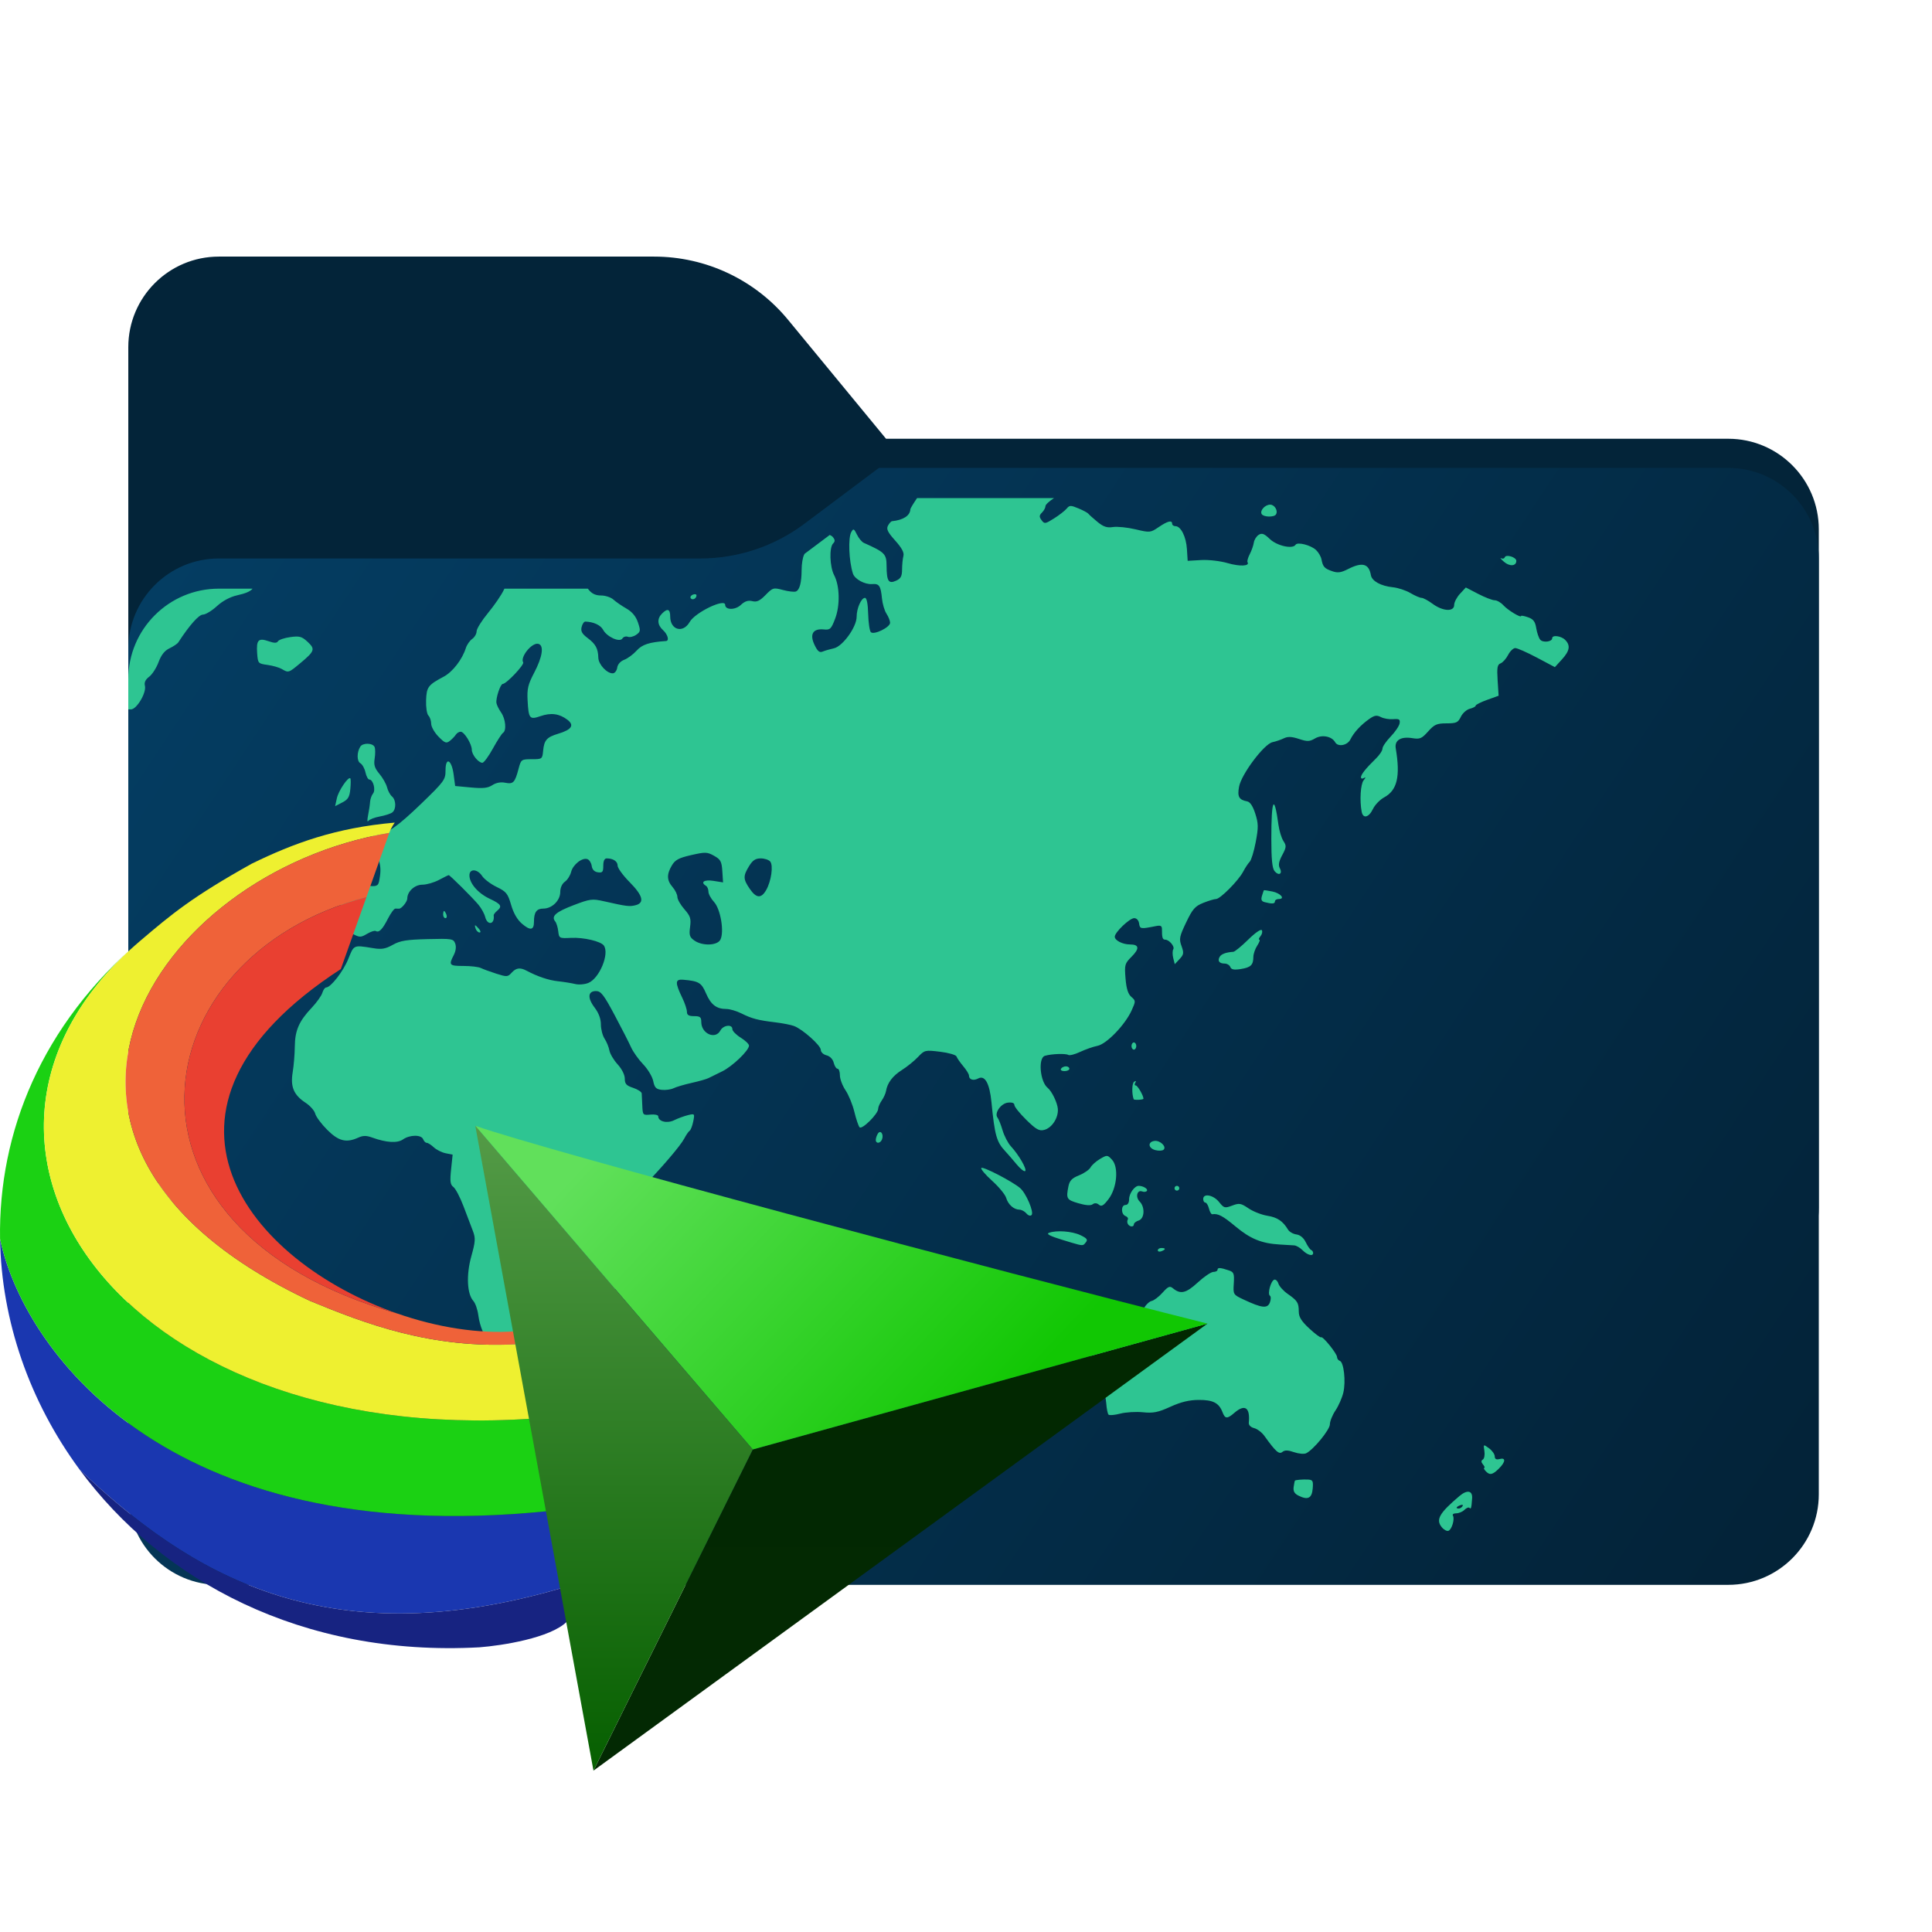 <svg width="256" height="256" viewBox="0 0 256 256" fill="none" xmlns="http://www.w3.org/2000/svg">
<path fill-rule="evenodd" clip-rule="evenodd" d="M104.425 42.378C100.056 37.073 93.544 34 86.671 34H29C22.373 34 17 39.373 17 46V58.137V68.2V160C17 166.627 22.373 172 29 172H229C235.627 172 241 166.627 241 160V70.137C241 63.51 235.627 58.137 229 58.137H117.404L104.425 42.378Z" fill="#032439"/>
<g filter="url(#filter0_ii_659_15670)">
<path fill-rule="evenodd" clip-rule="evenodd" d="M92.789 74C97.764 74 102.605 72.387 106.586 69.402L116.459 62H229C235.627 62 241 67.373 241 74V108V198C241 204.627 235.627 210 229 210H29C22.373 210 17 204.627 17 198L17 108V86C17 79.373 22.373 74 29 74H87H92.789Z" fill="url(#paint0_linear_659_15670)"/>
</g>
<path fill-rule="evenodd" clip-rule="evenodd" d="M121.519 66H139.662C139.026 66.407 138.528 66.871 138.528 67.069C138.528 67.282 138.322 67.664 138.069 67.916C137.693 68.293 137.683 68.475 138.014 68.928C138.393 69.446 138.496 69.432 139.666 68.693C140.352 68.26 141.103 67.676 141.336 67.396C141.718 66.936 141.869 66.933 142.904 67.365C143.533 67.629 144.125 67.948 144.218 68.074C144.311 68.201 144.851 68.685 145.417 69.151C146.214 69.805 146.68 69.96 147.476 69.836C148.042 69.748 149.385 69.885 150.46 70.139C152.372 70.592 152.44 70.586 153.531 69.844C154.721 69.036 155.314 68.889 155.314 69.403C155.314 69.577 155.511 69.72 155.753 69.72C156.471 69.72 157.17 71.118 157.274 72.767L157.373 74.312L159.145 74.21C160.145 74.152 161.677 74.329 162.66 74.614C164.277 75.084 165.632 75.023 165.305 74.494C165.228 74.369 165.361 73.889 165.6 73.427C165.84 72.965 166.082 72.277 166.138 71.898C166.194 71.519 166.485 71.056 166.783 70.869C167.217 70.597 167.513 70.709 168.261 71.425C169.202 72.327 171.29 72.794 171.666 72.187C171.919 71.778 173.679 72.225 174.378 72.876C174.703 73.179 175.027 73.733 175.1 74.108C175.293 75.11 175.484 75.324 176.512 75.682C177.257 75.942 177.682 75.885 178.639 75.397C180.509 74.443 181.385 74.68 181.65 76.21C181.787 77.001 182.972 77.652 184.572 77.815C185.248 77.884 186.289 78.229 186.886 78.581C187.483 78.933 188.149 79.221 188.367 79.221C188.584 79.221 189.245 79.577 189.835 80.013C191.189 81.011 192.686 81.087 192.686 80.157C192.686 79.801 193.033 79.135 193.458 78.677L194.23 77.844L195.863 78.691C196.76 79.157 197.745 79.538 198.05 79.538C198.355 79.538 198.876 79.837 199.208 80.204C199.798 80.856 201.554 81.917 201.554 81.621C201.554 81.538 201.964 81.614 202.465 81.789C203.175 82.036 203.417 82.355 203.558 83.226C203.658 83.841 203.895 84.531 204.084 84.759C204.445 85.195 205.671 85.047 205.671 84.568C205.671 84.103 206.858 84.254 207.39 84.786C208.122 85.518 208.002 86.239 206.958 87.382L206.029 88.399L203.644 87.135C202.332 86.441 201.044 85.872 200.781 85.872C200.518 85.872 200.091 86.282 199.832 86.784C199.572 87.285 199.125 87.786 198.837 87.896C198.405 88.062 198.336 88.455 198.443 90.143L198.574 92.189L197.055 92.735C196.22 93.035 195.536 93.38 195.536 93.501C195.536 93.622 195.187 93.808 194.761 93.915C194.334 94.023 193.798 94.501 193.568 94.979C193.201 95.743 192.972 95.848 191.672 95.848C190.39 95.848 190.064 95.992 189.234 96.921C188.386 97.871 188.145 97.972 187.127 97.807C185.62 97.563 184.766 98.091 184.944 99.158C185.57 102.897 185.139 104.719 183.405 105.658C182.848 105.959 182.179 106.655 181.918 107.203C181.381 108.329 180.614 108.517 180.43 107.566C180.144 106.085 180.279 103.897 180.688 103.393C180.981 103.031 180.995 102.931 180.73 103.09C180.512 103.221 180.334 103.177 180.334 102.993C180.334 102.622 180.988 101.803 182.314 100.513C182.793 100.047 183.184 99.454 183.184 99.196C183.184 98.937 183.672 98.22 184.268 97.603C184.863 96.986 185.398 96.197 185.455 95.848C185.543 95.319 185.403 95.228 184.61 95.294C184.087 95.338 183.35 95.213 182.973 95.017C182.413 94.726 182.119 94.779 181.389 95.299C180.276 96.093 179.39 97.06 178.928 97.988C178.535 98.776 177.282 99.006 176.919 98.357C176.473 97.56 175.173 97.308 174.257 97.842C173.518 98.272 173.233 98.281 172.115 97.912C171.157 97.596 170.645 97.575 170.117 97.83C169.727 98.019 169.048 98.251 168.608 98.345C167.494 98.584 164.483 102.596 164.182 104.243C163.939 105.567 164.167 105.98 165.253 106.186C165.646 106.261 166.013 106.815 166.331 107.813C166.749 109.123 166.757 109.628 166.391 111.569C166.158 112.803 165.798 113.981 165.591 114.188C165.384 114.396 164.994 114.986 164.725 115.5C164.104 116.685 161.684 119.126 161.13 119.126C160.9 119.126 160.138 119.356 159.437 119.636C158.349 120.072 158.02 120.447 157.171 122.226C156.277 124.1 156.215 124.411 156.556 125.352C156.888 126.271 156.857 126.481 156.299 127.08L155.664 127.761L155.459 126.946C155.347 126.497 155.348 125.978 155.463 125.793C155.692 125.422 154.926 124.51 154.387 124.51C154.046 124.51 153.956 124.218 153.965 123.134C153.969 122.671 153.796 122.584 153.138 122.716C151.136 123.116 151.041 123.101 150.937 122.373C150.877 121.946 150.615 121.66 150.287 121.66C149.678 121.66 147.713 123.537 147.713 124.118C147.713 124.615 148.755 125.144 149.732 125.144C150.947 125.144 151.021 125.686 149.952 126.755C149.035 127.672 148.99 127.83 149.138 129.642C149.249 131.004 149.472 131.714 149.906 132.09C150.499 132.605 150.501 132.658 149.954 133.87C149.088 135.791 146.635 138.338 145.42 138.579C144.852 138.691 143.82 139.052 143.127 139.38C142.433 139.708 141.726 139.89 141.555 139.784C141.207 139.569 139.299 139.641 138.449 139.902C137.532 140.183 137.808 143.334 138.821 144.146C139.369 144.586 140.107 146.111 140.17 146.933C140.26 148.118 139.385 149.462 138.354 149.721C137.692 149.887 137.283 149.655 135.983 148.38C135.119 147.532 134.412 146.651 134.412 146.421C134.411 146.154 134.101 146.04 133.548 146.105C132.613 146.213 131.713 147.52 132.178 148.093C132.325 148.274 132.627 149.033 132.849 149.779C133.07 150.526 133.563 151.473 133.943 151.883C134.99 153.013 136.095 154.92 135.846 155.168C135.725 155.29 135.213 154.89 134.709 154.281C134.204 153.671 133.525 152.887 133.199 152.539C132.048 151.31 131.806 150.447 131.372 146.034C131.127 143.549 130.502 142.429 129.622 142.9C128.977 143.245 128.394 143.06 128.394 142.511C128.394 142.328 128.051 141.772 127.632 141.274C127.214 140.776 126.814 140.199 126.744 139.99C126.675 139.781 125.699 139.499 124.576 139.362C122.581 139.12 122.514 139.135 121.634 140.062C121.138 140.583 120.182 141.357 119.509 141.781C118.283 142.556 117.582 143.483 117.401 144.571C117.348 144.892 117.091 145.458 116.831 145.829C116.572 146.201 116.359 146.696 116.359 146.93C116.359 147.6 114.207 149.729 113.895 149.368C113.746 149.196 113.435 148.271 113.203 147.313C112.971 146.355 112.447 145.075 112.037 144.469C111.627 143.862 111.292 142.971 111.292 142.489C111.292 142.007 111.152 141.613 110.981 141.613C110.81 141.613 110.58 141.255 110.471 140.818C110.35 140.337 109.973 139.949 109.515 139.834C109.092 139.728 108.758 139.408 108.758 139.112C108.758 138.523 106.357 136.383 105.212 135.951C104.811 135.8 103.707 135.582 102.759 135.468C100.429 135.187 99.621 134.975 98.24 134.283C97.594 133.96 96.694 133.695 96.24 133.695C94.935 133.695 94.194 133.124 93.55 131.624C92.944 130.208 92.603 130.003 90.547 129.821C89.441 129.722 89.418 130.173 90.42 132.25C90.751 132.936 91.022 133.755 91.022 134.071C91.022 134.498 91.266 134.645 91.972 134.645C92.767 134.645 92.922 134.771 92.922 135.414C92.922 136.969 94.785 137.8 95.456 136.545C95.843 135.822 97.04 135.683 97.04 136.361C97.04 136.608 97.538 137.119 98.148 137.495C98.758 137.872 99.253 138.347 99.248 138.551C99.233 139.209 97.042 141.306 95.677 141.969C94.946 142.324 94.134 142.723 93.873 142.856C93.611 142.989 92.614 143.273 91.656 143.487C90.698 143.7 89.616 144.019 89.252 144.195C88.889 144.371 88.181 144.468 87.68 144.41C86.933 144.324 86.731 144.114 86.554 143.244C86.436 142.66 85.837 141.663 85.225 141.027C84.612 140.391 83.888 139.372 83.615 138.762C83.343 138.153 82.36 136.229 81.431 134.487C80.003 131.808 79.624 131.32 78.973 131.32C77.888 131.32 77.817 132.238 78.803 133.53C79.332 134.225 79.621 135.005 79.621 135.744C79.621 136.371 79.841 137.221 80.111 137.632C80.38 138.044 80.667 138.744 80.748 139.189C80.828 139.633 81.32 140.464 81.841 141.034C82.402 141.649 82.788 142.418 82.788 142.925C82.788 143.622 82.993 143.848 83.896 144.146C84.506 144.348 85.016 144.679 85.03 144.883C85.044 145.088 85.08 145.825 85.109 146.522C85.161 147.751 85.193 147.786 86.192 147.689C86.758 147.634 87.222 147.736 87.222 147.915C87.222 148.607 88.391 148.897 89.325 148.436C89.823 148.191 90.644 147.888 91.15 147.763C92.054 147.541 92.066 147.556 91.858 148.597C91.742 149.18 91.526 149.736 91.38 149.831C91.234 149.927 90.915 150.389 90.672 150.857C90.184 151.798 87.657 154.753 85.066 157.413C82.776 159.763 82.4 160.73 82.936 162.892C83.165 163.817 83.688 165.477 84.099 166.58L84.846 168.586L83.579 169.663C82.883 170.256 82.063 170.743 81.758 170.745C81.454 170.748 81.204 170.892 81.204 171.067C81.204 171.241 81.006 171.383 80.763 171.383C80.125 171.383 79.924 172.151 80.144 173.752C80.33 175.108 80.297 175.18 79.187 175.835C78.555 176.208 78.114 176.635 78.206 176.785C78.299 176.935 77.807 178.185 77.114 179.565C75.355 183.063 72.415 185.245 70.079 184.785C69.621 184.695 69.149 184.778 69.031 184.97C68.72 185.473 68.046 185.398 67.555 184.807C66.959 184.088 65.998 181.406 65.468 178.984C65.373 178.549 65.12 178.05 64.906 177.876C64.25 177.343 63.565 175.731 63.381 174.288C63.284 173.534 62.989 172.679 62.725 172.387C61.879 171.452 61.764 168.932 62.455 166.454C62.995 164.516 63.024 164.071 62.667 163.128C62.441 162.53 61.881 161.054 61.422 159.848C60.964 158.641 60.359 157.487 60.078 157.282C59.662 156.977 59.606 156.548 59.772 154.953L59.977 152.997L59.053 152.812C58.544 152.71 57.839 152.358 57.486 152.029C57.133 151.7 56.711 151.431 56.548 151.431C56.385 151.431 56.17 151.217 56.07 150.956C55.831 150.334 54.302 150.345 53.402 150.975C52.651 151.501 51.213 151.415 49.311 150.73C48.541 150.452 48.101 150.454 47.475 150.739C45.879 151.467 44.865 151.213 43.36 149.708C42.587 148.935 41.871 147.973 41.77 147.57C41.668 147.168 41.098 146.519 40.502 146.129C38.925 145.097 38.464 144.013 38.782 142.088C38.926 141.217 39.053 139.678 39.063 138.667C39.085 136.541 39.621 135.311 41.299 133.537C41.958 132.84 42.594 131.949 42.711 131.557C42.829 131.165 43.054 130.845 43.212 130.845C43.83 130.845 45.493 128.699 46.159 127.044C46.499 126.197 46.668 125.74 46.994 125.534C47.391 125.284 48.022 125.403 49.478 125.642C50.572 125.822 51.089 125.732 52.045 125.194C53.022 124.645 53.867 124.506 56.655 124.437C59.884 124.357 60.081 124.388 60.318 125.025C60.475 125.447 60.4 126.022 60.118 126.565C59.433 127.886 59.532 127.994 61.414 127.994C62.375 127.994 63.408 128.116 63.71 128.265C64.013 128.414 64.933 128.751 65.754 129.014C67.153 129.461 67.283 129.454 67.783 128.901C68.375 128.247 68.902 128.166 69.728 128.601C71.252 129.405 72.674 129.884 73.942 130.021C74.713 130.105 75.738 130.27 76.219 130.388C76.699 130.506 77.485 130.44 77.965 130.241C79.434 129.632 80.779 126.378 80.012 125.289C79.614 124.725 77.32 124.189 75.662 124.272C74.116 124.35 74.076 124.329 73.971 123.402C73.912 122.879 73.731 122.292 73.57 122.096C73.002 121.409 73.638 120.843 75.985 119.947C78.193 119.104 78.467 119.068 80.017 119.42C83.016 120.1 83.404 120.149 84.209 119.947C85.44 119.638 85.191 118.667 83.421 116.879C82.55 115.999 81.838 115.02 81.838 114.703C81.838 114.131 81.25 113.742 80.386 113.742C80.096 113.742 79.937 114.086 79.937 114.714C79.937 115.541 79.831 115.671 79.225 115.585C78.76 115.519 78.476 115.229 78.408 114.752C78.351 114.35 78.101 113.942 77.852 113.846C77.166 113.583 75.926 114.545 75.678 115.531C75.558 116.012 75.184 116.599 74.848 116.834C74.483 117.09 74.237 117.632 74.237 118.182C74.237 119.323 73.151 120.393 71.994 120.393C71.094 120.393 70.753 120.874 70.753 122.142C70.753 123.257 70.285 123.342 69.197 122.426C68.553 121.884 68.053 121.029 67.728 119.911C67.287 118.394 67.087 118.145 65.811 117.527C65.027 117.147 64.163 116.497 63.891 116.081C63.264 115.125 62.202 115.068 62.202 115.989C62.202 117.048 63.342 118.363 64.889 119.091C66.418 119.81 66.588 120.092 65.854 120.701C65.598 120.914 65.401 121.181 65.416 121.294C65.576 122.502 64.584 122.679 64.287 121.495C64.177 121.056 63.769 120.322 63.382 119.863C62.554 118.884 59.613 115.959 59.457 115.959C59.398 115.959 58.817 116.244 58.167 116.593C57.517 116.941 56.528 117.226 55.969 117.226C54.947 117.226 53.967 118.124 53.967 119.061C53.967 119.484 53.197 120.426 52.87 120.404C52.777 120.398 52.561 120.393 52.39 120.393C52.219 120.393 51.773 120.999 51.397 121.739C50.683 123.147 50.21 123.624 49.787 123.363C49.648 123.277 49.131 123.445 48.638 123.737C47.808 124.227 47.668 124.228 46.747 123.752C45.534 123.125 45.131 122.427 45.156 121.003C45.166 120.406 45.109 119.553 45.029 119.107C44.949 118.661 45.005 117.965 45.154 117.561C45.4 116.898 45.555 116.849 46.767 117.049C48.923 117.406 49.691 117.56 50.019 117.25C50.224 117.056 50.258 116.678 50.351 116.053C50.604 114.369 50 113.016 48.922 112.849C48.562 112.794 48.266 112.566 48.266 112.343C48.266 111.718 49.386 110.575 49.998 110.575C51.165 110.575 52.72 109.484 55.817 106.492C58.87 103.541 59.035 103.316 59.035 102.08C59.035 100.232 59.847 100.649 60.11 102.631L60.311 104.15L62.391 104.344C64.005 104.495 64.642 104.426 65.24 104.034C65.732 103.712 66.347 103.597 66.944 103.717C68.009 103.93 68.227 103.702 68.713 101.866C69.041 100.628 69.081 100.599 70.455 100.599C71.831 100.599 71.864 100.575 71.966 99.492C72.101 98.071 72.448 97.677 73.961 97.224C75.754 96.687 76.142 96.094 75.178 95.366C74.105 94.557 73.013 94.411 71.62 94.891C70.168 95.391 70.041 95.238 69.909 92.805C69.826 91.285 69.965 90.696 70.761 89.182C71.902 87.013 72.119 85.475 71.308 85.307C70.459 85.131 68.895 87.073 69.325 87.767C69.511 88.069 67.094 90.623 66.622 90.623C66.305 90.623 65.677 92.515 65.781 93.158C65.824 93.421 66.105 93.987 66.405 94.416C66.996 95.26 67.138 96.804 66.653 97.105C66.488 97.207 65.885 98.141 65.312 99.182C64.74 100.222 64.114 101.074 63.919 101.074C63.396 101.074 62.518 99.998 62.518 99.356C62.518 98.583 61.517 96.957 61.041 96.957C60.825 96.957 60.536 97.135 60.396 97.353C60.257 97.57 59.9 97.938 59.604 98.171C59.136 98.537 58.938 98.463 58.099 97.606C57.569 97.062 57.134 96.295 57.134 95.901C57.134 95.506 56.969 95.018 56.767 94.816C56.565 94.614 56.426 93.708 56.458 92.802C56.52 91.031 56.716 90.767 58.797 89.659C59.977 89.03 61.247 87.388 61.726 85.872C61.863 85.436 62.24 84.894 62.564 84.666C62.887 84.439 63.152 83.983 63.152 83.653C63.152 83.324 63.835 82.228 64.67 81.217C65.505 80.206 66.437 78.847 66.741 78.196C66.772 78.129 66.805 78.064 66.838 78H77.888C77.919 78.036 77.95 78.073 77.981 78.112C78.418 78.669 78.911 78.904 79.641 78.904C80.212 78.904 80.95 79.149 81.28 79.448C81.61 79.747 82.386 80.281 83.004 80.635C83.763 81.071 84.258 81.666 84.531 82.474C84.899 83.563 84.879 83.707 84.3 84.113C83.951 84.357 83.453 84.476 83.194 84.377C82.936 84.277 82.611 84.378 82.474 84.601C82.125 85.164 80.417 84.392 79.908 83.442C79.58 82.83 78.645 82.399 77.562 82.362C77.388 82.356 77.165 82.68 77.067 83.082C76.931 83.643 77.116 83.982 77.859 84.539C78.926 85.337 79.248 85.931 79.282 87.163C79.306 88.044 80.435 89.252 81.204 89.218C81.465 89.207 81.726 88.869 81.783 88.468C81.845 88.026 82.215 87.613 82.72 87.421C83.179 87.246 83.916 86.701 84.359 86.208C85.084 85.4 86.041 85.088 88.251 84.938C88.712 84.907 88.48 84.062 87.855 83.496C87.094 82.808 87.043 81.979 87.719 81.302C88.454 80.568 88.805 80.694 88.805 81.691C88.805 83.488 90.508 83.96 91.391 82.408C92.108 81.148 96.09 79.234 96.09 80.15C96.09 80.844 97.423 80.852 98.157 80.162C98.689 79.663 99.128 79.516 99.679 79.655C100.279 79.805 100.676 79.621 101.443 78.837C102.393 77.866 102.484 77.839 103.747 78.177C104.47 78.37 105.238 78.46 105.454 78.377C105.955 78.185 106.214 77.203 106.22 75.479C106.222 74.727 106.367 73.845 106.542 73.519C106.566 73.473 106.588 73.429 106.607 73.387L109.946 70.883C110.118 70.957 110.262 71.049 110.353 71.158C110.66 71.528 110.669 71.736 110.391 72.013C109.862 72.543 109.944 75.102 110.527 76.212C111.274 77.635 111.331 80.225 110.655 81.992C110.132 83.359 109.994 83.488 109.152 83.404C107.722 83.261 107.254 84.038 107.924 85.442C108.334 86.302 108.588 86.512 109.005 86.338C109.304 86.213 109.977 86.017 110.5 85.902C111.658 85.649 113.508 83.084 113.508 81.734C113.508 80.616 114.121 79.221 114.611 79.221C114.848 79.221 115 79.978 115.037 81.345C115.069 82.513 115.229 83.602 115.392 83.765C115.798 84.171 117.942 83.125 117.942 82.52C117.942 82.261 117.728 81.722 117.466 81.322C117.204 80.923 116.934 80.011 116.865 79.297C116.704 77.626 116.495 77.317 115.577 77.393C114.594 77.474 113.252 76.741 113.014 75.994C112.483 74.319 112.363 71.279 112.798 70.502C113.08 69.999 113.156 70.032 113.548 70.831C113.787 71.32 114.197 71.815 114.459 71.932C117.253 73.177 117.467 73.394 117.477 74.995C117.49 77.021 117.738 77.4 118.745 76.941C119.362 76.66 119.527 76.347 119.53 75.449C119.533 74.823 119.612 74.024 119.706 73.673C119.827 73.225 119.502 72.614 118.618 71.627C117.62 70.514 117.421 70.103 117.661 69.654C117.828 69.342 118.067 69.076 118.191 69.063C119.699 68.906 120.588 68.328 120.626 67.48C120.631 67.38 120.991 66.774 121.426 66.133C121.457 66.087 121.488 66.043 121.519 66ZM17 93.998V90C17 83.373 22.373 78 29 78H33.468C33.165 78.376 32.533 78.633 31.41 78.885C30.486 79.092 29.491 79.626 28.731 80.325C28.066 80.935 27.237 81.436 26.889 81.438C26.35 81.441 25.103 82.846 23.63 85.11C23.506 85.301 22.981 85.657 22.464 85.902C21.815 86.209 21.363 86.777 21.011 87.732C20.73 88.493 20.17 89.365 19.767 89.669C19.272 90.042 19.088 90.432 19.201 90.865C19.432 91.746 18.16 93.935 17.379 94C17.281 94.008 17.15 94.007 17 93.998ZM17 142.438V140.847C17.097 140.827 17.228 140.933 17.463 141.168C17.899 141.604 17.901 141.71 17.476 142.135C17.226 142.385 17.098 142.487 17 142.438ZM17 156.615C17.144 156.579 17.307 156.532 17.498 156.475C19.27 155.944 20.783 156.312 21.781 157.516C22.239 158.068 22.613 158.662 22.613 158.835C22.613 159.008 22.923 159.479 23.302 159.882C23.963 160.586 23.972 160.676 23.515 162.12C23.116 163.382 22.924 163.611 22.322 163.543C21.83 163.488 21.552 163.662 21.438 164.098C21.347 164.447 21.123 164.732 20.94 164.732C20.757 164.732 20.697 164.822 20.806 164.931C20.915 165.04 20.769 165.575 20.483 166.119C20.195 166.663 19.857 167.96 19.729 169.002C19.472 171.104 18.487 172.333 17.06 172.333C17.04 172.333 17.02 172.334 17 172.335V156.615ZM193.394 198.224C190.722 200.485 190.223 201.356 191.031 202.351C191.314 202.7 191.718 202.92 191.929 202.839C192.378 202.666 192.789 201.261 192.518 200.823C192.416 200.656 192.615 200.521 192.961 200.521C193.307 200.521 193.798 200.314 194.051 200.061C194.304 199.808 194.599 199.689 194.707 199.797C194.922 200.012 194.972 199.837 195.063 198.541C195.137 197.505 194.408 197.367 193.394 198.224ZM193.494 199.45C193.776 199.341 193.903 199.394 193.792 199.574C193.686 199.746 193.464 199.887 193.3 199.887C192.845 199.887 192.945 199.66 193.494 199.45ZM171.418 197.023C171.338 197.588 171.512 197.905 172.054 198.178C173.291 198.801 173.831 198.534 173.94 197.246C174.026 196.226 173.95 196.082 173.306 196.049C172.607 196.013 171.678 196.092 171.576 196.196C171.55 196.223 171.479 196.595 171.418 197.023ZM196.671 194.503C196.556 194.503 196.644 194.699 196.868 194.939C197.4 195.508 197.776 195.43 198.632 194.574C199.509 193.697 199.543 193.108 198.703 193.328C198.26 193.444 198.067 193.336 198.06 192.969C198.054 192.68 197.711 192.198 197.297 191.897C196.547 191.352 196.544 191.354 196.688 192.265C196.767 192.769 196.676 193.277 196.486 193.395C196.237 193.548 196.244 193.736 196.51 194.056C196.714 194.302 196.786 194.503 196.671 194.503ZM169.926 192.388C170.244 192.129 170.65 192.137 171.466 192.421H171.466C172.076 192.632 172.797 192.698 173.07 192.566C174.043 192.096 176.217 189.443 176.217 188.725C176.217 188.326 176.55 187.503 176.957 186.896C177.364 186.29 177.832 185.223 177.998 184.527C178.348 183.054 178.066 180.498 177.533 180.32C177.332 180.253 177.167 180.029 177.167 179.822C177.167 179.364 175.253 176.992 175.048 177.197C174.969 177.277 174.272 176.758 173.501 176.045C172.436 175.059 172.098 174.515 172.095 173.778C172.089 172.613 171.925 172.354 170.614 171.439C170.058 171.051 169.512 170.444 169.399 170.091C169.287 169.737 169.037 169.501 168.844 169.565C168.391 169.716 167.918 171.462 168.269 171.687C168.416 171.781 168.415 172.183 168.267 172.579C167.954 173.414 167.208 173.334 164.815 172.211C163.398 171.545 163.391 171.534 163.483 170.063C163.564 168.762 163.487 168.555 162.849 168.34C161.708 167.957 161.332 167.933 161.332 168.244C161.332 168.403 161.082 168.534 160.777 168.536C160.472 168.538 159.54 169.17 158.704 169.94C157.156 171.369 156.42 171.536 155.404 170.693C155.006 170.363 154.778 170.462 154.042 171.286C153.556 171.83 152.906 172.324 152.599 172.383C152.291 172.443 151.805 172.915 151.519 173.432C150.997 174.375 150.581 174.542 147.616 175C146.294 175.204 144.523 176.013 144.599 176.378C144.625 176.505 144.537 176.86 144.402 177.167C144.266 177.479 144.309 177.907 144.499 178.136C144.713 178.394 144.743 178.893 144.578 179.478C144.377 180.189 144.448 180.559 144.878 181.043C145.188 181.391 145.514 182.147 145.602 182.722C145.691 183.297 145.927 183.965 146.127 184.207C146.327 184.448 146.532 185.228 146.583 185.941C146.634 186.654 146.771 187.332 146.888 187.449C147.004 187.566 147.701 187.504 148.436 187.313C149.171 187.121 150.522 187.04 151.44 187.132C152.822 187.272 153.446 187.147 155.082 186.403C156.483 185.767 157.572 185.503 158.835 185.497C160.737 185.487 161.521 185.892 161.99 187.127C162.328 188.016 162.609 188.033 163.549 187.219C164.953 186.001 165.669 186.488 165.472 188.527C165.442 188.831 165.733 189.122 166.178 189.233C166.594 189.338 167.206 189.801 167.537 190.264C169.04 192.358 169.481 192.75 169.926 192.388ZM94.617 119.52C95.483 120.455 95.992 123.51 95.449 124.523C95.029 125.309 93.066 125.367 92.007 124.626C91.376 124.184 91.293 123.917 91.439 122.822C91.587 121.718 91.48 121.385 90.684 120.478C90.173 119.897 89.755 119.163 89.755 118.847C89.755 118.531 89.47 117.944 89.122 117.543C88.348 116.65 88.321 115.865 89.025 114.674C89.46 113.937 89.943 113.679 91.59 113.303C93.454 112.878 93.7 112.885 94.617 113.396C95.485 113.879 95.627 114.145 95.711 115.437L95.808 116.922L94.524 116.717C93.302 116.522 92.762 116.894 93.556 117.384C93.73 117.492 93.873 117.836 93.873 118.149C93.873 118.461 94.207 119.078 94.617 119.52ZM102.058 114.158C102.49 114.679 102.193 116.767 101.52 117.939C100.86 119.089 100.205 119.035 99.336 117.759C98.463 116.477 98.453 116.085 99.253 114.772C99.728 113.992 100.103 113.742 100.797 113.742C101.3 113.742 101.868 113.929 102.058 114.158ZM86.724 175.036C86.998 175.453 87.222 176.014 87.222 176.281C87.222 176.856 87.442 176.879 88.722 176.432C89.637 176.113 90.171 175.071 90.498 172.967C90.538 172.706 90.956 171.686 91.425 170.702C91.894 169.717 92.316 168.435 92.363 167.851C92.438 166.914 92.35 166.78 91.607 166.694C90.648 166.583 89.755 167.578 89.755 168.757C89.755 169.342 89.494 169.54 88.33 169.833C86.847 170.206 86.806 170.266 86.895 171.916C86.925 172.471 86.787 173.229 86.588 173.6C86.302 174.134 86.331 174.435 86.724 175.036ZM171.49 165.02C171.764 165.036 172.263 165.326 172.598 165.664C173.245 166.315 174 166.51 174 166.026C174 165.866 173.88 165.688 173.732 165.63C173.585 165.572 173.265 165.109 173.02 164.602C172.739 164.021 172.282 163.639 171.783 163.57C171.347 163.51 170.849 163.225 170.674 162.937C169.985 161.796 169.257 161.306 167.937 161.095C167.178 160.973 166.052 160.532 165.436 160.114C164.426 159.429 164.21 159.393 163.268 159.747C162.288 160.116 162.18 160.086 161.528 159.269C160.781 158.334 159.431 158.079 159.431 158.873C159.431 159.135 159.558 159.348 159.714 159.348C159.869 159.348 160.085 159.704 160.194 160.138C160.303 160.573 160.497 160.912 160.625 160.893C161.398 160.774 162.019 161.099 163.713 162.513C165.686 164.159 167.156 164.76 169.566 164.905C170.35 164.952 171.216 165.004 171.49 165.02ZM153.889 165.366C153.628 165.366 153.414 165.504 153.414 165.673C153.414 165.841 153.628 165.897 153.889 165.797C154.497 165.564 154.497 165.366 153.889 165.366ZM138.978 163.361C138.597 163.507 139.154 163.795 140.773 164.289C142.855 164.924 143.32 165.087 143.588 164.925C143.688 164.864 143.76 164.757 143.88 164.613C144.169 164.266 144.022 164.073 143.158 163.663C142.046 163.135 139.959 162.984 138.978 163.361ZM149.434 161.598C149.338 161.754 149.347 162.025 149.455 162.199C149.702 162.598 150.247 162.613 150.247 162.22C150.247 162.058 150.532 161.834 150.88 161.724C151.666 161.474 151.744 159.941 151.008 159.204C150.416 158.613 150.671 157.617 151.348 157.876C151.602 157.974 151.885 157.932 151.977 157.784C152.134 157.53 151.463 157.131 150.877 157.131C150.34 157.131 149.613 158.146 149.613 158.896C149.613 159.368 149.43 159.665 149.138 159.665C148.519 159.665 148.518 160.896 149.136 161.133C149.397 161.233 149.531 161.443 149.434 161.598ZM135.085 160.288C135.369 160.294 135.783 160.518 136.006 160.787C136.239 161.067 136.53 161.157 136.689 160.998C137.045 160.642 135.957 158.089 135.165 157.42C134.117 156.534 130.254 154.532 130.033 154.76C129.915 154.881 130.553 155.642 131.45 156.451C132.348 157.261 133.188 158.279 133.318 158.714C133.586 159.613 134.327 160.274 135.085 160.288ZM141.573 157.191C141.245 158.832 141.332 158.981 142.883 159.436C143.863 159.723 144.526 159.771 144.783 159.574C145.041 159.377 145.331 159.397 145.613 159.631C145.955 159.915 146.225 159.758 146.884 158.893C148.015 157.412 148.258 154.645 147.344 153.664C146.742 153.019 146.699 153.016 145.766 153.562C145.238 153.87 144.67 154.376 144.502 154.686C144.334 154.996 143.65 155.468 142.982 155.735C142.04 156.112 141.723 156.439 141.573 157.191ZM155.947 157.131C155.773 157.131 155.631 157.274 155.631 157.448C155.631 157.622 155.773 157.765 155.947 157.765C156.122 157.765 156.264 157.622 156.264 157.448C156.264 157.274 156.122 157.131 155.947 157.131ZM152.966 151.178C152.047 151.309 152.137 152.151 153.097 152.398C153.533 152.51 154.018 152.487 154.176 152.346C154.624 151.949 153.714 151.071 152.966 151.178ZM116.324 150.209C116.174 150.445 116.05 150.817 116.047 151.035C116.04 151.581 116.656 151.534 116.872 150.971C117.13 150.297 116.672 149.66 116.324 150.209ZM150.281 143.333C149.986 143.516 149.948 144.914 150.218 145.651C150.27 145.795 151.514 145.733 151.514 145.586C151.514 145.166 150.738 143.83 150.494 143.83C150.337 143.83 150.311 143.665 150.435 143.464C150.578 143.232 150.522 143.184 150.281 143.333ZM141.239 141.296C140.988 141.296 140.695 141.438 140.587 141.613C140.479 141.787 140.685 141.929 141.043 141.929C141.402 141.929 141.696 141.787 141.696 141.613C141.696 141.438 141.49 141.296 141.239 141.296ZM150.247 138.129C150.073 138.129 149.93 138.343 149.93 138.604C149.93 138.865 150.073 139.079 150.247 139.079C150.421 139.079 150.563 138.865 150.563 138.604C150.563 138.343 150.421 138.129 150.247 138.129ZM162.266 127.677C162.586 127.677 162.926 127.883 163.023 128.135C163.153 128.473 163.514 128.543 164.403 128.403C165.735 128.193 166.07 127.871 166.077 126.795C166.08 126.397 166.312 125.72 166.594 125.291C166.875 124.862 167 124.51 166.872 124.51C166.743 124.51 166.81 124.303 167.021 124.049C167.231 123.796 167.312 123.439 167.2 123.258C167.082 123.068 166.312 123.6 165.387 124.511C164.503 125.382 163.62 126.105 163.426 126.118C162.461 126.184 161.846 126.407 161.622 126.77C161.291 127.306 161.554 127.677 162.266 127.677ZM62.965 122.61C62.904 122.61 62.937 122.824 63.037 123.085C63.138 123.346 63.364 123.56 63.541 123.56C63.727 123.56 63.696 123.359 63.468 123.085C63.252 122.824 63.025 122.61 62.965 122.61ZM58.842 120.71C58.774 120.71 58.718 120.924 58.718 121.185C58.718 121.446 58.856 121.66 59.025 121.66C59.193 121.66 59.249 121.446 59.149 121.185C59.049 120.924 58.911 120.71 58.842 120.71ZM167.217 118.705C167.062 119.21 167.156 119.43 167.573 119.539C168.561 119.795 168.933 119.769 168.933 119.443C168.933 119.269 169.158 119.126 169.434 119.126C170.347 119.126 169.697 118.355 168.594 118.129C167.999 118.008 167.493 117.933 167.47 117.963C167.447 117.993 167.333 118.327 167.217 118.705ZM168.457 111.148C168.457 113.86 168.578 115.057 168.889 115.432C169.444 116.1 169.985 115.792 169.581 115.038C169.363 114.63 169.452 114.146 169.901 113.309C170.458 112.269 170.475 112.073 170.061 111.44C169.806 111.052 169.511 110.092 169.404 109.308C168.83 105.1 168.457 105.824 168.457 111.148ZM49.037 106.257C49.014 106.629 48.894 107.432 48.77 108.041C48.646 108.651 48.661 108.985 48.802 108.783C48.944 108.581 49.63 108.313 50.326 108.188C51.022 108.062 51.77 107.818 51.988 107.645C52.519 107.223 52.491 105.991 51.94 105.534C51.696 105.331 51.401 104.789 51.286 104.328C51.17 103.868 50.715 103.063 50.273 102.538C49.643 101.789 49.508 101.355 49.643 100.519C49.738 99.933 49.737 99.248 49.641 98.997C49.426 98.436 48.079 98.393 47.739 98.936C47.269 99.685 47.274 100.867 47.748 101.132C48.006 101.276 48.311 101.821 48.425 102.343C48.54 102.864 48.769 103.291 48.935 103.291C49.446 103.291 49.812 104.673 49.428 105.148C49.236 105.386 49.06 105.885 49.037 106.257ZM46.42 103.134C46.149 102.862 44.851 104.779 44.635 105.769H44.635L44.405 106.822L45.351 106.333C46.123 105.934 46.321 105.605 46.421 104.551C46.489 103.84 46.489 103.202 46.42 103.134ZM35.44 88.103C36.136 88.198 36.992 88.443 37.34 88.648C38.228 89.169 38.234 89.168 39.764 87.895C41.707 86.28 41.8 86.013 40.761 85.048C39.99 84.333 39.689 84.25 38.466 84.418C37.691 84.523 36.958 84.771 36.837 84.967C36.673 85.232 36.346 85.23 35.573 84.96C34.242 84.497 33.949 84.806 34.073 86.541C34.171 87.901 34.2 87.934 35.44 88.103ZM91.816 78.789C91.555 78.889 91.423 79.1 91.521 79.259C91.726 79.591 92.289 79.325 92.289 78.895C92.289 78.737 92.076 78.689 91.816 78.789ZM198.914 73.973C198.711 73.872 198.872 74.077 199.273 74.43C200.023 75.091 200.92 75.029 200.92 74.315C200.92 73.828 199.54 73.406 199.389 73.847C199.33 74.018 199.117 74.075 198.914 73.973ZM168.304 66.869C167.618 66.869 166.902 67.669 167.182 68.122C167.433 68.529 168.829 68.56 169.073 68.165C169.375 67.677 168.896 66.869 168.304 66.869Z" fill="#2EC592"/>
<path d="M72.577 200.234C21.521 205.408 2.924 178.333 0.007 164.148C0.184 175.009 3.914 185.729 10.553 194.734C24.976 208.404 42.894 219.638 74.351 210.446L72.577 200.234Z" fill="#1A37B0"/>
<path d="M75.119 214.872C72.94 217.051 66.495 218.049 63.544 218.276C39.986 219.565 21.392 209.435 10.553 194.734C24.975 208.404 42.893 219.638 74.35 210.446L75.119 214.872Z" fill="#172381"/>
<path d="M70.448 187.978C15.204 191.723 -12.03 150.681 18.588 124.659C5.506 135.778 -0.223 150.081 0.007 164.149C2.923 178.333 21.521 205.408 72.576 200.234L70.448 187.978Z" fill="#1BD113"/>
<path d="M52.311 109C52.311 109 51.868 109.564 51.584 110.362C20.268 115.637 -3.178 151.553 41.077 172.375C48.234 175.325 57.077 178.787 68.733 178.106L70.448 187.979C15.205 191.723 -12.029 150.682 18.588 124.66C22.749 121.124 25.418 118.872 33.346 114.447C38.902 111.732 44.481 109.681 52.311 109Z" fill="#EEF030"/>
<path d="M68.311 176.404L68.732 178.106C57.077 178.787 48.233 175.324 41.077 172.375C-3.179 151.553 20.267 115.636 51.583 110.361L48.554 118.872C18.608 126.702 12.821 162.787 52.651 174.05C57.923 175.885 63.415 176.764 68.311 176.404Z" fill="#EF6239"/>
<path d="M48.555 118.872L45.162 128.404C16.386 147.087 32.992 167.21 52.652 174.05C12.822 162.787 18.609 126.702 48.555 118.872Z" fill="#E94031"/>
<path d="M78.638 234.618L99.744 192.065L159.999 175.384L78.638 234.618Z" fill="url(#paint1_linear_659_15670)"/>
<path d="M99.745 192.065L62.978 149.171C72.238 152.439 131.518 168.235 160 175.384L99.745 192.065Z" fill="url(#paint2_linear_659_15670)"/>
<path d="M99.745 192.065L62.978 149.171L78.638 234.618L99.745 192.065Z" fill="url(#paint3_linear_659_15670)"/>
<defs>
<filter id="filter0_ii_659_15670" x="17" y="62" width="224" height="148" filterUnits="userSpaceOnUse" color-interpolation-filters="sRGB">
<feFlood flood-opacity="0" result="BackgroundImageFix"/>
<feBlend mode="normal" in="SourceGraphic" in2="BackgroundImageFix" result="shape"/>
<feColorMatrix in="SourceAlpha" type="matrix" values="0 0 0 0 0 0 0 0 0 0 0 0 0 0 0 0 0 0 127 0" result="hardAlpha"/>
<feOffset dy="4"/>
<feComposite in2="hardAlpha" operator="arithmetic" k2="-1" k3="1"/>
<feColorMatrix type="matrix" values="0 0 0 0 1 0 0 0 0 1 0 0 0 0 1 0 0 0 0.25 0"/>
<feBlend mode="normal" in2="shape" result="effect1_innerShadow_659_15670"/>
<feColorMatrix in="SourceAlpha" type="matrix" values="0 0 0 0 0 0 0 0 0 0 0 0 0 0 0 0 0 0 127 0" result="hardAlpha"/>
<feOffset dy="-4"/>
<feComposite in2="hardAlpha" operator="arithmetic" k2="-1" k3="1"/>
<feColorMatrix type="matrix" values="0 0 0 0 0 0 0 0 0 0 0 0 0 0 0 0 0 0 0.9 0"/>
<feBlend mode="soft-light" in2="effect1_innerShadow_659_15670" result="effect2_innerShadow_659_15670"/>
</filter>
<linearGradient id="paint0_linear_659_15670" x1="17" y1="62" x2="241" y2="210" gradientUnits="userSpaceOnUse">
<stop stop-color="#043E64"/>
<stop offset="1" stop-color="#032237"/>
</linearGradient>
<linearGradient id="paint1_linear_659_15670" x1="119.319" y1="175.384" x2="119.319" y2="234.618" gradientUnits="userSpaceOnUse">
<stop stop-color="#022801"/>
<stop offset="1" stop-color="#032903"/>
</linearGradient>
<linearGradient id="paint2_linear_659_15670" x1="82.042" y1="149.171" x2="127.659" y2="192.065" gradientUnits="userSpaceOnUse">
<stop stop-color="#61E05B"/>
<stop offset="1" stop-color="#11C703"/>
</linearGradient>
<linearGradient id="paint3_linear_659_15670" x1="81.362" y1="149.171" x2="81.362" y2="234.618" gradientUnits="userSpaceOnUse">
<stop stop-color="#549B47"/>
<stop offset="1" stop-color="#065F00"/>
</linearGradient>
</defs>
</svg>
